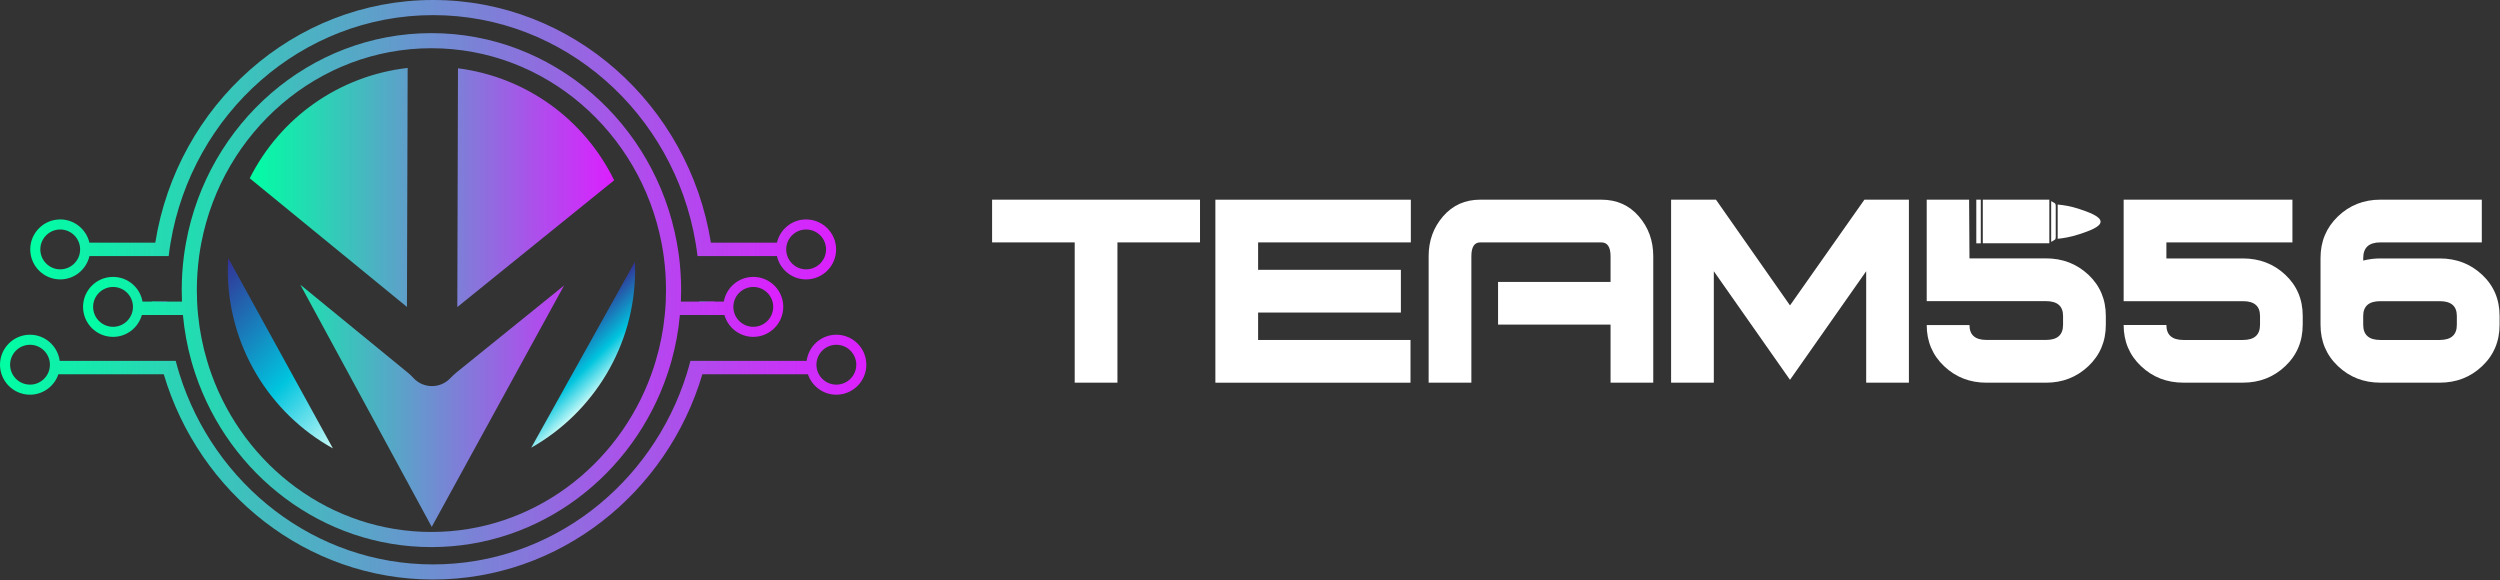 <svg width="1202" height="279" viewBox="0 0 1202 279" fill="none" xmlns="http://www.w3.org/2000/svg">
<rect x="0" y="0" width="1202" height="279" fill="#333333" stroke="none"/>
<path d="M336.21 145.02C336.11 147.18 335.99 149.33 335.8 151.46H343.09C343.26 149.33 343.4 147.17 343.48 145.02H336.21Z" fill="url(#paint0_linear_712_241)"/>
<path d="M80.25 145.02H72.98C73.05 147.18 73.2 149.33 73.37 151.46H80.66C80.47 149.33 80.35 147.17 80.25 145.02Z" fill="url(#paint1_linear_712_241)"/>
<path d="M305.26 125.87L255.41 215.25C285.42 198.31 305.24 166.1 305.35 130.19C305.34 128.75 305.31 127.31 305.26 125.87Z" fill="url(#paint2_linear_712_241)"/>
<path d="M109.53 129.61C109.42 166.05 129.51 198.67 160.06 215.59L109.7 124.04C109.6 125.89 109.54 127.75 109.53 129.61Z" fill="url(#paint3_linear_712_241)"/>
<path d="M150.49 110.61L120.07 85.72C134.94 56.19 163.33 36.42 196 32.66L195.89 71.08L195.66 147.57L150.49 110.61ZM220.2 32.83L220.09 71.43L219.87 147.64L295.29 86.67C280.77 57.06 252.72 37.02 220.2 32.83ZM219.8 178.8C218.59 179.78 217.45 180.84 216.37 181.96C216.32 182.01 216.27 182.06 216.22 182.12C214.02 184.3 210.99 185.65 207.65 185.64C204.18 185.63 201.06 184.16 198.86 181.82C198.03 180.94 197.18 180.08 196.25 179.32L144.4 136.89C165.46 175.7 186.52 214.5 207.58 253.31C228.79 214.63 249.99 175.95 271.2 137.27L219.8 178.8Z" fill="url(#paint4_linear_712_241)"/>
<path d="M362.19 133.13C355.09 133.13 349.21 138.26 348 145.02H327.37C327.44 143.18 327.49 141.34 327.49 139.47C327.49 133.92 327.13 128.47 326.45 123.12C326.16 120.96 325.82 118.81 325.43 116.68C315.02 59.43 266.09 15.93 207.43 15.93C148.79 15.93 99.85 59.43 89.43 116.68C89.04 118.81 88.7 120.97 88.41 123.12C87.73 128.47 87.37 133.92 87.37 139.47C87.37 141.33 87.42 143.18 87.49 145.02H68.53C67.34 138.26 61.43 133.13 54.36 133.13C46.39 133.13 39.93 139.6 39.93 147.54C39.93 155.51 46.4 161.97 54.36 161.97C60.95 161.97 66.49 157.51 68.21 151.46H87.95C88.65 159.04 90.01 166.4 91.99 173.5C92.6 175.68 93.25 177.81 93.98 179.94C110.3 228.26 154.99 263.04 207.42 263.04C259.88 263.04 304.56 228.26 320.86 179.94C321.59 177.81 322.24 175.68 322.85 173.5C324.84 166.4 326.22 159.04 326.89 151.46H348.3C350.02 157.51 355.59 161.97 362.18 161.97C370.12 161.97 376.59 155.5 376.59 147.54C376.6 139.59 370.14 133.13 362.19 133.13ZM54.36 157.13C49.08 157.13 44.77 152.84 44.77 147.54C44.77 142.26 49.08 137.97 54.36 137.97C59.64 137.97 63.93 142.26 63.93 147.54C63.93 152.84 59.64 157.13 54.36 157.13ZM315.28 173.5C314.65 175.68 313.95 177.81 313.17 179.94C297.21 224.16 255.84 255.77 207.43 255.77C159.02 255.77 117.65 224.16 101.69 179.94C100.92 177.81 100.21 175.68 99.58 173.5C97.45 166.4 96 159.04 95.24 151.46C95.02 149.33 94.85 147.17 94.76 145.02C94.69 143.18 94.64 141.34 94.64 139.47C94.64 133.92 95.03 128.45 95.75 123.12C96.04 120.94 96.4 118.81 96.82 116.68C107.11 63.45 152.79 23.19 207.43 23.19C262.07 23.19 307.75 63.44 318.04 116.68C318.45 118.81 318.82 120.94 319.11 123.12C319.84 128.45 320.22 133.92 320.22 139.47C320.22 141.33 320.17 143.18 320.1 145.02C320 147.18 319.83 149.33 319.62 151.46C318.87 159.04 317.41 166.4 315.28 173.5ZM362.19 157.13C356.91 157.13 352.6 152.84 352.6 147.54C352.6 142.26 356.91 137.97 362.19 137.97C367.47 137.97 371.76 142.26 371.76 147.54C371.76 152.84 367.47 157.13 362.19 157.13Z" fill="url(#paint5_linear_712_241)"/>
<path d="M402.11 160.93C394.8 160.93 388.77 166.43 387.84 173.5H339.47H331.96C331.4 175.68 330.77 177.84 330.12 179.94C313.46 232.93 265.11 271.37 208.22 271.37C151.35 271.37 102.99 232.93 86.32 179.94C85.67 177.83 85.04 175.68 84.48 173.5H76.97H28.7C27.78 166.43 21.72 160.93 14.41 160.93C6.47 160.93 0 167.42 0 175.36C0 183.3 6.47 189.77 14.41 189.77C20.76 189.77 26.16 185.65 28.07 179.94H78.74C95.67 237 147.31 278.63 208.22 278.63C269.13 278.63 320.77 237 337.7 179.94H388.44C390.38 185.66 395.75 189.77 402.1 189.77C410.07 189.77 416.53 183.3 416.53 175.36C416.54 167.42 410.08 160.93 402.11 160.93ZM14.43 184.93C9.15 184.93 4.86 180.64 4.86 175.36C4.86 170.08 9.15 165.77 14.43 165.77C19.71 165.77 24 170.08 24 175.36C23.99 180.65 19.71 184.93 14.43 184.93ZM402.11 184.93C396.83 184.93 392.54 180.64 392.54 175.36C392.54 170.08 396.83 165.77 402.11 165.77C407.41 165.77 411.7 170.08 411.7 175.36C411.7 180.65 407.41 184.93 402.11 184.93Z" fill="url(#paint6_linear_712_241)"/>
<path d="M28.96 134.34C35.79 134.34 41.53 129.54 43.01 123.13H73.79H81.1C81.34 120.95 81.66 118.82 82.02 116.69C92.46 54.62 145.09 7.27 208.23 7.27C271.39 7.27 324 54.62 334.44 116.69C334.8 118.82 335.12 120.95 335.36 123.13H342.67H373.55C375 129.55 380.74 134.34 387.57 134.34C395.54 134.34 402 127.87 402 119.91C402 111.97 395.53 105.5 387.57 105.5C380.74 105.5 375 110.3 373.55 116.69H341.8C331.29 50.59 275.39 0 208.23 0C141.07 0 85.17 50.59 74.66 116.69H43C41.52 110.3 35.78 105.5 28.95 105.5C21.01 105.5 14.54 111.97 14.54 119.91C14.55 127.87 21.01 134.34 28.96 134.34ZM387.58 110.34C392.88 110.34 397.17 114.63 397.17 119.91C397.17 125.19 392.88 129.5 387.58 129.5C382.3 129.5 378.01 125.19 378.01 119.91C378.01 114.62 382.3 110.34 387.58 110.34ZM28.96 110.34C34.24 110.34 38.53 114.63 38.53 119.91C38.53 125.19 34.24 129.5 28.96 129.5C23.68 129.5 19.39 125.19 19.39 119.91C19.39 114.62 23.68 110.34 28.96 110.34Z" fill="url(#paint7_linear_712_241)"/>
<path d="M953.33 116.974C964.003 116.974 974.616 116.974 985.319 116.974C985.319 110.003 985.319 103.046 985.319 96C974.676 96 964.047 96 953.33 96C953.33 103.031 953.33 109.958 953.33 116.974Z" fill="white"/>
<path d="M999.916 100.549C995.575 99.077 991.814 98.557 989.332 98.349C989.332 103.759 989.332 109.17 989.332 114.804C991.785 114.566 995.486 114.031 999.797 112.589C1003.97 111.192 1009.95 109.2 1009.96 106.599C1009.98 103.953 1003.77 101.857 999.916 100.549Z" fill="white"/>
<path d="M950.208 117.004C950.951 117.004 951.635 117.004 952.363 117.004C952.363 109.988 952.363 103.031 952.363 96C951.649 96 950.936 96 950.208 96C950.208 102.986 950.208 109.928 950.208 117.004Z" fill="white"/>
<path d="M988.099 97.814C987.504 97.382 986.895 97.085 986.211 96.699C986.211 103.254 986.211 109.661 986.211 116.305C986.865 115.919 987.489 115.607 988.114 115.146C988.247 115.042 988.396 114.462 988.396 114.105C988.411 109.022 988.411 103.953 988.396 98.869C988.381 98.497 988.233 97.903 988.099 97.814Z" fill="white"/>
<path d="M576.981 116.543H537.262V183.985H516.719V116.543H477V96H576.966V116.543H576.981Z" fill="white"/>
<path d="M678.33 116.543H604.897V129.728H673.543V150.272H604.897V163.457H678.166V184H584.354V96.015H678.33V116.543Z" fill="white"/>
<path d="M794.9 183.985H774.357V156.084H720.264V135.541H774.357V123.218C774.357 118.773 772.87 116.543 769.912 116.543H711.716C708.862 116.543 707.435 118.758 707.435 123.203V183.985H686.892V123.158C686.892 115.755 689.196 109.378 693.819 104.027C698.442 98.676 704.403 96 711.702 96H769.898C777.315 96 783.335 98.676 787.958 104.027C792.581 109.378 794.885 115.755 794.885 123.158V183.985H794.9Z" fill="white"/>
<path d="M917.802 183.985H897.259V130.412L860.632 182.618L824.005 130.412V183.985H803.462V96H825.031L860.632 146.838L896.412 96H917.802V183.985Z" fill="white"/>
<path d="M1004.09 132.077C998.474 126.859 991.71 124.228 983.713 124.228H946.922C946.863 114.819 946.803 105.409 946.744 96H926.364V144.786H983.713C989.183 144.786 991.918 147.165 991.918 151.922V156.173C991.918 161.034 989.183 163.442 983.713 163.442H955.128C949.658 163.442 946.922 161.064 946.922 156.277H926.364C926.364 164.2 929.174 170.815 934.748 176.077C940.322 181.369 947.13 184 955.128 184H983.713C991.71 184 998.474 181.339 1004.09 176.047C1009.67 170.755 1012.48 164.126 1012.48 156.173V151.892C1012.48 143.924 1009.67 137.339 1004.09 132.077Z" fill="white"/>
<path d="M1107.14 156.158C1107.14 164.126 1104.34 170.755 1098.75 176.047C1093.16 181.339 1086.37 183.985 1078.39 183.985H1049.8C1041.81 183.985 1035.03 181.354 1029.44 176.077C1023.85 170.8 1021.05 164.2 1021.05 156.262H1041.6C1041.6 161.049 1044.33 163.457 1049.82 163.457H1078.4C1083.89 163.457 1086.62 161.034 1086.62 156.158V151.922C1086.62 147.165 1083.89 144.801 1078.4 144.801H1021.05V96.015H1102.2V116.558H1041.6V124.258H1078.4C1086.39 124.258 1093.18 126.874 1098.77 132.107C1104.36 137.339 1107.15 143.939 1107.15 151.907V156.158H1107.14Z" fill="white"/>
<path d="M1201.8 156.158C1201.8 164.126 1199 170.755 1193.41 176.047C1187.82 181.339 1181.03 183.985 1173.05 183.985H1144.46C1136.47 183.985 1129.69 181.339 1124.1 176.047C1118.51 170.755 1115.71 164.111 1115.71 156.143V124.02C1115.71 116.053 1118.51 109.378 1124.1 104.027C1129.69 98.676 1136.48 96 1144.46 96H1193.25V116.543H1144.46C1138.99 116.543 1136.24 119.055 1136.24 124.08V125.284C1138.87 124.6 1141.61 124.258 1144.46 124.258H1173.05C1181.03 124.258 1187.82 126.874 1193.41 132.107C1199 137.339 1201.8 143.939 1201.8 151.907V156.158ZM1181.25 156.158V151.922C1181.25 147.165 1178.52 144.801 1173.03 144.801H1144.45C1138.98 144.801 1136.23 147.18 1136.23 151.922V156.158C1136.23 161.019 1138.96 163.457 1144.45 163.457H1173.03C1178.52 163.442 1181.25 161.019 1181.25 156.158Z" fill="white"/>
<defs>
<linearGradient id="paint0_linear_712_241" x1="335.794" y1="148.24" x2="343.472" y2="148.24" gradientUnits="userSpaceOnUse">
<stop stop-color="#00FFA3"/>
<stop offset="1" stop-color="#DC1FFF"/>
</linearGradient>
<linearGradient id="paint1_linear_712_241" x1="72.989" y1="148.24" x2="80.666" y2="148.24" gradientUnits="userSpaceOnUse">
<stop stop-color="#00FFA3"/>
<stop offset="1" stop-color="#DC1FFF"/>
</linearGradient>
<linearGradient id="paint2_linear_712_241" x1="292.769" y1="183.071" x2="270.386" y2="160.554" gradientUnits="userSpaceOnUse">
<stop stop-color="#C5F9F7"/>
<stop offset="0.388" stop-color="#00C4DE"/>
<stop offset="1" stop-color="#333296"/>
</linearGradient>
<linearGradient id="paint3_linear_712_241" x1="168.926" y1="206.799" x2="98.122" y2="135.574" gradientUnits="userSpaceOnUse">
<stop stop-color="#C5F9F7"/>
<stop offset="0.388" stop-color="#00C4DE"/>
<stop offset="1" stop-color="#333296"/>
</linearGradient>
<linearGradient id="paint4_linear_712_241" x1="120.067" y1="142.977" x2="295.282" y2="142.977" gradientUnits="userSpaceOnUse">
<stop stop-color="#00FFA3"/>
<stop offset="1" stop-color="#DC1FFF"/>
</linearGradient>
<linearGradient id="paint5_linear_712_241" x1="39.929" y1="139.485" x2="376.605" y2="139.485" gradientUnits="userSpaceOnUse">
<stop stop-color="#00FFA3"/>
<stop offset="1" stop-color="#DC1FFF"/>
</linearGradient>
<linearGradient id="paint6_linear_712_241" x1="0.015" y1="219.784" x2="416.542" y2="219.784" gradientUnits="userSpaceOnUse">
<stop stop-color="#00FFA3"/>
<stop offset="1" stop-color="#DC1FFF"/>
</linearGradient>
<linearGradient id="paint7_linear_712_241" x1="14.547" y1="67.165" x2="402.011" y2="67.165" gradientUnits="userSpaceOnUse">
<stop stop-color="#00FFA3"/>
<stop offset="1" stop-color="#DC1FFF"/>
</linearGradient>
</defs>
</svg>
